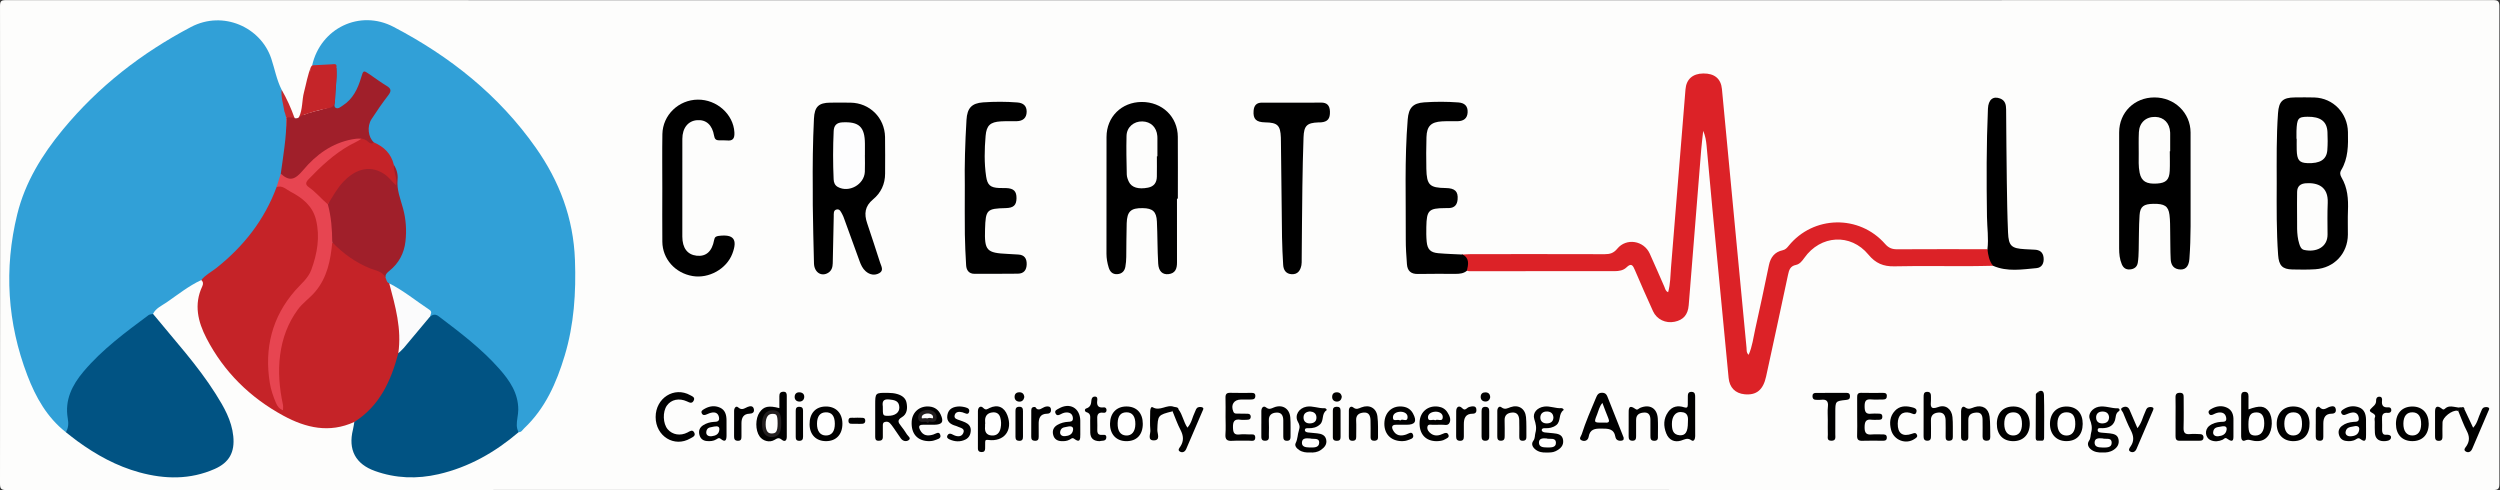 <?xml version="1.0" encoding="UTF-8" standalone="no"?>
<svg
   xmlns:dc="http://purl.org/dc/elements/1.1/"
   xmlns:cc="http://creativecommons.org/ns#"
   xmlns:rdf="http://www.w3.org/1999/02/22-rdf-syntax-ns#"
   xmlns:svg="http://www.w3.org/2000/svg"
   xmlns="http://www.w3.org/2000/svg"
   xmlns:sodipodi="http://sodipodi.sourceforge.net/DTD/sodipodi-0.dtd"
   xmlns:inkscape="http://www.inkscape.org/namespaces/inkscape"
   version="1.1"
   id="svg2"
   xml:space="preserve"
   width="918.292"
   height="180.017"
   viewBox="0 0 918.292 180.017"
   sodipodi:docname="Lab_Logo.ai"><rect x="0" y="0" width="918.292" height="180.017" fill="#333333" stroke="none"/><defs
     id="defs6"><clipPath
       clipPathUnits="userSpaceOnUse"
       id="clipPath18"><path
         d="M 0,135.013 H 688.719 V 0 H 0 Z"
         id="path16" /></clipPath></defs><sodipodi:namedview
     pagecolor="#ffffff"
     bordercolor="#666666"
     borderopacity="1"
     objecttolerance="10"
     gridtolerance="10"
     guidetolerance="10"
     inkscape:pageopacity="0"
     inkscape:pageshadow="2"
     inkscape:window-width="640"
     inkscape:window-height="480"
     id="namedview4" /><g
     id="g10"
     inkscape:groupmode="layer"
     inkscape:label="Lab_Logo"
     transform="matrix(1.333,0,0,-1.333,0,180.017)"><g
       id="g12"><g
         id="g14"
         clip-path="url(#clipPath18)"><g
           id="g20"
           transform="translate(344.403,0.045)"><path
             d="m 0,0 c -114.181,0 -228.363,0.004 -342.544,-0.045 -1.597,-0.001 -1.861,0.361 -1.859,1.901 0.051,43.808 0.049,87.617 0.004,131.425 -0.002,1.396 0.283,1.685 1.677,1.685 228.427,-0.039 456.854,-0.039 685.281,0.001 1.484,10e-4 1.755,-0.382 1.754,-1.798 -0.041,-43.808 -0.042,-87.616 0.003,-131.424 0.001,-1.452 -0.324,-1.782 -1.772,-1.781 C 228.362,0.003 114.181,0 0,0"
             style="fill:#fdfdfc;fill-opacity:1;fill-rule:nonzero;stroke:none"
             id="path22" /></g><g
           id="g24"
           transform="translate(55.472,57.886)"><path
             d="m 0,0 c -3.468,-1.621 -6.448,-4.012 -9.573,-6.167 -1.338,-0.923 -2.94,-1.577 -3.737,-3.161 -3.586,-2.717 -7.231,-5.354 -10.67,-8.264 -3.598,-3.044 -7.025,-6.246 -9.764,-10.119 -2.348,-3.319 -3.217,-6.986 -2.487,-11.008 0.233,-1.287 0.179,-2.455 -1.094,-3.216 -5.188,4.074 -8.299,9.621 -10.594,15.623 -5.542,14.5 -6.488,29.395 -2.795,44.451 2.155,8.784 6.85,16.388 12.554,23.299 9.803,11.876 21.725,21.138 35.309,28.28 8.899,4.679 19.253,-0.093 22.121,-8.672 0.956,-2.862 1.481,-5.876 2.855,-8.597 0.523,-2.064 1.027,-4.133 1.238,-6.261 0.218,-5.528 0.506,-11.06 -0.98,-16.483 C 22.07,28.296 21.634,26.922 21.146,25.565 17.717,15.839 11.5,8.239 3.336,2.151 2.281,1.364 1.427,0.22 0,0"
             style="fill:#31a0d7;fill-opacity:1;fill-rule:nonzero;stroke:none"
             id="path26" /></g><g
           id="g28"
           transform="translate(86.015,117.04)"><path
             d="m 0,0 c 2.347,10.274 13.139,15.461 22.415,10.611 15.55,-8.131 29.013,-18.81 39.21,-33.303 6.517,-9.264 10.381,-19.436 10.795,-30.944 0.322,-8.973 -0.243,-17.786 -2.839,-26.386 -2.256,-7.471 -5.348,-14.525 -11.171,-20.009 -0.449,-0.423 -0.743,-1.098 -1.519,-1.057 -1.563,1.025 -1.003,2.567 -0.759,3.875 0.644,3.451 -0.283,6.455 -2.033,9.38 -2.256,3.771 -5.493,6.627 -8.62,9.57 -3.09,2.908 -6.545,5.388 -9.925,7.95 -0.933,0.708 -1.863,1.065 -3.002,0.919 -0.478,0.657 -0.341,1.589 -1.163,2.133 -3.48,2.303 -6.761,4.908 -10.457,6.884 -0.786,0.437 -1.114,1.145 -1.186,2.005 -0.041,0.94 0.499,1.555 1.168,2.098 3.825,3.107 4.708,7.352 4.448,11.962 -0.097,1.719 -0.409,3.439 -0.941,5.11 -0.797,2.503 -1.648,4.987 -1.332,7.719 0.147,1.272 -0.434,2.515 -0.86,3.727 -0.841,2.998 -2.978,4.838 -5.569,6.272 -1.795,1.959 -2.06,4.722 -0.599,7.122 1.239,2.038 2.673,3.95 4.067,5.881 0.897,1.241 0.754,2.043 -0.528,2.821 -1.208,0.734 -2.364,1.556 -3.512,2.386 -1.509,1.089 -1.579,1.036 -2.216,-0.677 -1.042,-2.798 -2.19,-5.536 -4.822,-7.278 -0.375,-0.25 -0.737,-0.52 -1.162,-0.681 -1.353,-0.514 -1.941,-0.184 -2.063,1.273 -0.096,1.155 -0.132,2.327 0.089,3.475 0.405,2.114 0.303,4.232 0.121,6.348 -0.531,0.721 -1.281,0.35 -1.943,0.401 C 2.725,-0.309 1.3,-0.776 0,0"
             style="fill:#31a0d7;fill-opacity:1;fill-rule:nonzero;stroke:none"
             id="path30" /></g><g
           id="g32"
           transform="translate(106.224,58.574)"><path
             d="m 0,0 c 0.29,-0.572 0.273,-1.344 1.037,-1.607 0.426,-0.408 0.763,-0.878 0.921,-1.45 1.585,-5.735 3.057,-11.484 2.001,-17.521 -1.438,-6.453 -3.904,-12.373 -8.866,-16.966 -1.072,-0.992 -2.111,-2.077 -3.685,-2.259 -6.845,-3.14 -13.319,-1.657 -19.554,1.735 -9.162,4.983 -16.352,12.024 -21.181,21.334 -2.355,4.541 -3.516,9.314 -1.164,14.297 0.32,0.678 0.28,1.234 -0.26,1.749 1.146,1.429 2.79,2.231 4.188,3.343 7.488,5.957 13.214,13.222 16.556,22.282 0.509,0.851 1.244,0.557 1.871,0.279 6.157,-2.728 11.07,-6.77 9.841,-15.934 -0.58,-4.318 -1.306,-8.506 -4.552,-11.624 -1.931,-1.855 -3.657,-3.812 -4.954,-6.128 -2.997,-5.351 -4.512,-11.036 -3.878,-17.249 0.27,-2.649 0.535,-5.264 1.609,-7.727 0.304,-0.699 0.527,-1.452 1.332,-2.151 -0.493,2.314 -0.725,4.451 -0.918,6.595 -0.711,7.884 0.748,15.156 5.853,21.435 0.571,0.702 1.165,1.384 1.867,1.952 3.947,3.19 5.769,7.471 6.341,12.396 0.112,0.966 0.201,1.928 0.682,2.799 0.935,0.571 1.433,-0.223 1.907,-0.726 C -10.055,5.722 -6.357,3.818 -2.402,2.39 -1.146,1.936 -0.267,1.341 0,0"
             style="fill:#c52328;fill-opacity:1;fill-rule:nonzero;stroke:none"
             id="path34" /></g><g
           id="g36"
           transform="translate(403.043,64.902)"><path
             d="m 0,0 c 0.766,0.042 1.531,0.12 2.296,0.12 12.284,0.008 24.568,0.021 36.852,-0.017 1.437,-0.004 2.457,0.293 3.458,1.511 2.491,3.032 7.302,2.254 8.937,-1.333 1.392,-3.052 2.703,-6.14 4.061,-9.208 0.223,-0.504 0.274,-1.137 1.017,-1.444 0.639,2.278 0.609,4.593 0.797,6.868 1.35,16.345 2.652,32.694 3.987,49.041 0.228,2.79 1.993,4.323 4.895,4.36 3.079,0.039 4.871,-1.419 5.144,-4.279 1.255,-13.113 2.489,-26.227 3.732,-39.341 1.012,-10.668 2.023,-21.337 3.051,-32.003 0.057,-0.597 -0.093,-1.281 0.576,-1.902 1.035,2.324 1.291,4.75 1.817,7.085 1.321,5.853 2.549,11.727 3.77,17.602 0.451,2.17 1.576,3.652 3.789,4.127 0.766,0.164 1.199,0.663 1.654,1.223 6.81,8.374 19.443,8.643 26.58,0.509 0.952,-1.085 1.904,-1.474 3.307,-1.464 8.296,0.056 16.592,0.024 24.888,0.023 0.828,-1.416 1.31,-2.951 1.544,-4.569 -2.247,-0.037 -4.495,-0.101 -6.742,-0.106 -6.819,-0.014 -13.639,0.09 -20.455,-0.048 -3.001,-0.062 -5.156,0.816 -7.146,3.232 -4.89,5.933 -13.196,5.398 -17.649,-0.897 -0.614,-0.869 -1.295,-1.739 -2.312,-1.945 -1.584,-0.322 -1.903,-1.373 -2.189,-2.722 -1.976,-9.342 -4.013,-18.671 -6.035,-28.002 -0.804,-3.709 -2.644,-5.234 -5.917,-4.924 -2.61,0.247 -4.166,1.872 -4.417,4.502 -1.485,15.558 -2.995,31.114 -4.479,46.672 -0.553,5.785 -1.052,11.576 -1.597,17.362 -0.126,1.343 -0.339,2.679 -0.926,4.052 -0.184,-1.717 -0.41,-3.431 -0.549,-5.152 -1.156,-14.292 -2.293,-28.585 -3.445,-42.877 -0.212,-2.627 -1.464,-4.075 -3.891,-4.575 -2.453,-0.506 -4.91,0.637 -5.941,2.901 -1.712,3.756 -3.376,7.533 -4.994,11.331 -0.543,1.274 -0.955,2.087 -2.343,0.731 -0.842,-0.821 -2.061,-1.017 -3.249,-1.017 -13.38,-0.005 -26.76,-0.008 -40.14,-0.006 -0.186,0 -0.373,0.082 -0.558,0.126 -0.324,1.541 -0.163,3.237 -1.433,4.473 0.029,0.024 0.068,0.074 0.088,0.068 C -0.107,0.071 -0.056,0.03 0,0"
             style="fill:#dc2227;fill-opacity:1;fill-rule:nonzero;stroke:none"
             id="path38" /></g><g
           id="g40"
           transform="translate(18.148,15.951)"><path
             d="m 0,0 c 0.724,1.202 0.769,2.402 0.522,3.828 -0.868,5.038 1.205,9.158 4.358,12.897 5.154,6.11 11.534,10.788 17.872,15.516 0.329,0.245 0.837,0.249 1.263,0.365 5.901,-7.23 12.252,-14.11 17.259,-22.04 2.275,-3.601 4.421,-7.295 4.861,-11.68 0.441,-4.389 -1.107,-7.234 -5.097,-9.001 C 34.259,-13.118 27.291,-12.989 20.28,-11.072 13.999,-9.354 8.389,-6.257 3.148,-2.441 2.075,-1.66 1.048,-0.815 0,0"
             style="fill:#015383;fill-opacity:1;fill-rule:nonzero;stroke:none"
             id="path42" /></g><g
           id="g44"
           transform="translate(97.632,18.771)"><path
             d="m 0,0 c 6.983,4.412 10.107,11.316 12.119,18.937 2.32,3.528 5.26,6.552 7.898,9.822 0.203,0.251 0.519,0.36 0.862,0.3 0.772,0.527 1.43,0.77 2.362,0.065 C 29.134,24.665 35.032,20.211 39.956,14.641 42.794,11.429 45.199,7.94 45.183,3.369 45.18,2.604 45.044,1.835 44.938,1.073 44.755,-0.252 44.565,-1.572 45.274,-2.818 38.78,-8.364 31.534,-12.483 23.166,-14.402 17.274,-15.753 11.425,-15.561 5.699,-13.514 0.312,-11.589 -1.749,-7.65 -0.37,-2.085 -0.2,-1.401 -0.121,-0.695 0,0"
             style="fill:#015383;fill-opacity:1;fill-rule:nonzero;stroke:none"
             id="path46" /></g><g
           id="g48"
           transform="translate(627.365,84.523)"><path
             d="m 0,0 c -0.009,6.458 -0.101,12.919 0.36,19.369 0.234,3.266 1.329,4.286 4.627,4.307 1.801,0.011 3.605,0.052 5.404,-0.011 5.19,-0.182 9.123,-4.307 9.237,-9.514 0.08,-3.642 0.097,-7.248 -1.862,-10.512 -0.42,-0.7 -0.291,-1.371 0.088,-2.012 1.686,-2.845 1.907,-5.958 1.777,-9.168 -0.089,-2.192 -0.006,-4.392 -0.021,-6.589 -0.035,-5.179 -3.76,-9.195 -8.959,-9.539 -2.114,-0.141 -4.244,-0.109 -6.365,-0.059 -2.716,0.065 -3.691,1.072 -3.898,3.971 C -0.083,-13.179 -0.022,-6.589 0,0"
             style="fill:#000000;fill-opacity:1;fill-rule:nonzero;stroke:none"
             id="path50" /></g><g
           id="g52"
           transform="translate(223.963,82.782)"><path
             d="m 0,0 c -0.064,6.522 0.012,13.042 0.327,19.558 0.158,3.278 1.263,4.393 4.502,4.421 1.864,0.016 3.729,0.026 5.593,-0.003 5.269,-0.08 9.393,-4.156 9.497,-9.455 0.066,-3.356 0.005,-6.716 0.014,-10.074 0.007,-2.906 -1.164,-5.346 -3.327,-7.129 -2.271,-1.873 -2.485,-4.002 -1.619,-6.561 1.221,-3.604 2.388,-7.225 3.56,-10.845 0.325,-1.001 1.107,-2.186 -0.222,-2.921 -1.272,-0.703 -2.63,-0.455 -3.755,0.537 -0.844,0.746 -1.3,1.751 -1.677,2.79 -1.409,3.878 -2.813,7.757 -4.225,11.634 C 8.514,-7.625 8.366,-7.189 8.141,-6.803 7.766,-6.159 7.477,-5.215 6.513,-5.475 5.666,-5.704 5.799,-6.626 5.781,-7.305 5.669,-11.628 5.594,-15.954 5.504,-20.278 5.482,-21.362 5.199,-22.34 4.211,-22.932 2.364,-24.039 0.412,-22.789 0.336,-20.333 0.17,-14.978 0.1,-9.619 0.004,-4.262 -0.021,-2.842 0,-1.421 0,0"
             style="fill:#000000;fill-opacity:1;fill-rule:nonzero;stroke:none"
             id="path54" /></g><g
           id="g56"
           transform="translate(324.322,80.311)"><path
             d="m 0,0 c 0,-5.875 -0.011,-11.75 0.007,-17.624 0.005,-1.673 -0.464,-2.97 -2.339,-3.181 -1.631,-0.183 -2.717,0.769 -2.843,2.901 -0.23,3.862 -0.171,7.741 -0.357,11.608 -0.132,2.75 -1.175,3.637 -3.905,3.679 -3.271,0.05 -4.309,-0.874 -4.419,-4.169 -0.104,-3.097 -0.062,-6.198 -0.119,-9.297 -0.016,-0.899 -0.084,-1.809 -0.245,-2.691 -0.221,-1.208 -0.966,-1.956 -2.231,-2.035 -1.307,-0.082 -2.016,0.676 -2.37,1.842 -0.376,1.238 -0.608,2.494 -0.606,3.807 0.018,10.721 -0.002,21.441 0.015,32.162 0.009,5.523 4.131,9.601 9.681,9.636 5.632,0.034 9.923,-4.057 9.964,-9.589 C 0.276,11.366 0.243,5.683 0.243,0 0.162,0 0.081,0 0,0"
             style="fill:#000000;fill-opacity:1;fill-rule:nonzero;stroke:none"
             id="path58" /></g><g
           id="g60"
           transform="translate(603.632,81.683)"><path
             d="m 0,0 c -0.015,-6.004 0.127,-12.012 -0.33,-18.007 -0.169,-2.21 -1.218,-3.151 -3.001,-2.836 -1.572,0.276 -2.09,1.46 -2.156,2.815 -0.12,2.448 -0.081,4.905 -0.133,7.357 -0.033,1.613 0.013,3.242 -0.196,4.834 -0.318,2.431 -1.379,3.083 -4.46,3.034 -2.615,-0.041 -3.616,-0.711 -3.782,-3.095 -0.223,-3.216 -0.156,-6.452 -0.244,-9.679 -0.031,-1.158 -0.059,-2.33 -0.25,-3.468 -0.191,-1.147 -0.99,-1.747 -2.17,-1.835 -1.123,-0.084 -1.815,0.435 -2.242,1.444 -0.592,1.399 -0.726,2.871 -0.727,4.362 -0.005,10.657 -0.023,21.314 0.005,31.971 0.016,5.505 4.206,9.611 9.716,9.619 5.548,0.008 9.945,-4.234 9.965,-9.659 C 0.017,11.238 0,5.619 0,0"
             style="fill:#000000;fill-opacity:1;fill-rule:nonzero;stroke:none"
             id="path62" /></g><g
           id="g64"
           transform="translate(403.043,64.902)"><path
             d="m 0,0 c 1.982,-1.061 1.542,-2.768 1.177,-4.453 -0.895,-0.771 -1.985,-0.864 -3.088,-0.868 -3.474,-0.01 -6.949,0.051 -10.421,-0.029 -1.948,-0.044 -2.891,0.882 -3.022,2.712 -0.162,2.253 -0.33,4.513 -0.318,6.769 0.055,11.044 -0.364,22.096 0.534,33.126 0.258,3.153 1.43,4.463 4.507,4.679 3.143,0.22 6.295,0.215 9.444,-0.019 1.691,-0.126 2.637,-0.962 2.56,-2.717 -0.073,-1.661 -1.08,-2.407 -2.65,-2.45 -1.478,-0.04 -2.96,0.037 -4.434,-0.051 -3.018,-0.18 -4.163,-1.316 -4.258,-4.345 -0.092,-2.905 -0.094,-5.815 -0.034,-8.721 0.095,-4.49 0.897,-5.244 5.359,-5.307 2.525,-0.035 3.453,-0.942 3.251,-3.173 C -1.521,13.732 -2.224,12.881 -3.706,12.814 -4.091,12.797 -4.478,12.803 -4.863,12.8 -9.336,12.77 -9.923,12.195 -10.009,7.626 -10.035,6.271 -10.041,4.906 -9.912,3.56 -9.707,1.423 -8.867,0.565 -6.732,0.374 -4.495,0.174 -2.245,0.118 0,0"
             style="fill:#000000;fill-opacity:1;fill-rule:nonzero;stroke:none"
             id="path66" /></g><g
           id="g68"
           transform="translate(265.859,84.071)"><path
             d="m 0,0 c -0.098,5.19 0.081,11.577 0.465,17.958 0.194,3.218 1.422,4.588 4.597,4.81 3.141,0.219 6.291,0.219 9.437,-0.028 1.585,-0.125 2.559,-0.906 2.545,-2.551 C 17.03,18.458 15.997,17.629 14.332,17.582 12.855,17.54 11.374,17.618 9.901,17.529 7.011,17.354 5.975,16.402 5.732,13.53 5.417,9.797 5.322,6.05 5.88,2.328 6.236,-0.04 7.075,-0.73 9.477,-0.829 c 0.642,-0.025 1.286,0 1.928,-0.023 2.069,-0.075 2.866,-0.868 2.842,-2.807 -0.023,-1.912 -0.825,-2.652 -2.93,-2.706 -5.271,-0.134 -5.573,-0.44 -5.739,-5.793 -0.185,-5.926 0.405,-6.57 6.243,-6.835 0.962,-0.043 1.923,-0.128 2.885,-0.168 1.719,-0.071 2.38,-1.108 2.348,-2.678 -0.032,-1.571 -0.759,-2.589 -2.454,-2.599 -3.986,-0.026 -7.971,-0.053 -11.955,-0.035 -1.502,0.007 -2.201,0.978 -2.28,2.365 -0.163,2.833 -0.31,5.67 -0.35,8.507 C -0.042,-9.469 0,-5.336 0,0"
             style="fill:#000000;fill-opacity:1;fill-rule:nonzero;stroke:none"
             id="path70" /></g><g
           id="g72"
           transform="translate(182.505,83.167)"><path
             d="m 0,0 c 0.002,4.973 -0.065,9.947 0.02,14.918 0.09,5.258 4.47,9.457 9.756,9.509 5.253,0.052 9.8,-4.051 10.084,-8.979 0.095,-1.643 -0.337,-2.472 -2.102,-2.268 -0.699,0.08 -1.413,0.011 -2.121,0.025 -0.812,0.015 -1.216,0.337 -1.366,1.248 -0.498,3.006 -2.183,4.497 -4.674,4.314 C 7.112,18.584 5.524,16.62 5.519,13.608 5.501,4.631 5.503,-4.346 5.514,-13.322 c 0.004,-3.143 1.404,-4.981 3.944,-5.261 2.579,-0.284 4.241,1.15 4.821,4.328 0.152,0.833 0.528,1.038 1.249,1.13 4.137,0.528 5.281,-0.964 3.756,-4.936 -1.598,-4.166 -6.456,-6.885 -10.937,-6.126 -4.819,0.818 -8.293,4.712 -8.339,9.462 C -0.039,-9.817 -0.002,-4.908 0,0"
             style="fill:#000000;fill-opacity:1;fill-rule:nonzero;stroke:none"
             id="path74" /></g><g
           id="g76"
           transform="translate(356.057,106.761)"><path
             d="M 0,0 C 2.637,0.001 5.273,-0.038 7.909,0.016 9.638,0.051 10.364,-0.803 10.417,-2.439 10.482,-4.419 9.8,-5.269 7.974,-5.43 7.718,-5.453 7.459,-5.437 7.202,-5.446 4.089,-5.566 3.255,-6.344 3.141,-9.551 2.98,-14.066 2.884,-18.585 2.822,-23.103 2.73,-29.818 2.695,-36.535 2.632,-43.251 c -0.005,-0.517 0.02,-1.045 -0.078,-1.546 -0.288,-1.469 -1.024,-2.569 -2.688,-2.476 -1.551,0.086 -2.257,1.127 -2.339,2.586 -0.14,2.513 -0.279,5.028 -0.314,7.545 -0.125,8.782 -0.205,17.565 -0.303,26.347 -0.004,0.388 -0.005,0.775 -0.018,1.163 -0.12,3.374 -0.911,4.143 -4.313,4.199 -2.517,0.042 -3.376,0.908 -3.201,3.201 0.111,1.453 0.802,2.248 2.327,2.236 C -5.53,-0.017 -2.766,-0.002 0,0"
             style="fill:#000000;fill-opacity:1;fill-rule:nonzero;stroke:none"
             id="path78" /></g><g
           id="g80"
           transform="translate(549.195,61.811)"><path
             d="m 0,0 c -1.086,1.328 -1.345,2.938 -1.544,4.568 0.367,2.97 -0.086,5.929 -0.127,8.892 -0.139,9.946 -0.168,19.891 0.266,29.831 0.109,2.506 1.437,3.559 3.393,2.788 C 3.362,45.538 3.595,44.375 3.605,43.074 3.658,36.486 3.7,29.897 3.793,23.31 3.86,18.596 3.93,13.88 4.133,9.17 4.293,5.435 5.063,4.776 8.834,4.567 9.668,4.521 10.502,4.457 11.336,4.439 12.834,4.407 13.796,3.766 13.938,2.184 14.071,0.683 13.45,-0.518 11.952,-0.651 7.951,-1.01 3.9,-1.71 0,0"
             style="fill:#000000;fill-opacity:1;fill-rule:nonzero;stroke:none"
             id="path82" /></g><g
           id="g84"
           transform="translate(241.167,20.329)"><path
             d="M 0,0 C 0.001,1.03 0.001,2.061 0,3.09 0,6.499 0,6.494 3.486,6.464 4.388,6.456 5.271,6.387 6.143,6.119 7.393,5.734 8.389,5.04 8.642,3.713 8.932,2.195 8.812,0.607 7.35,-0.244 5.979,-1.043 6.355,-1.713 7.082,-2.626 7.682,-3.378 8.232,-4.175 8.744,-4.99 9.045,-5.47 9.968,-6.012 9.251,-6.548 8.602,-7.033 7.633,-6.898 7.05,-6.064 6.35,-5.065 5.675,-4.047 4.974,-3.049 4.68,-2.63 4.377,-2.206 4.018,-1.846 3.621,-1.445 3.074,-1.42 2.577,-1.59 2.046,-1.772 2.106,-2.294 2.103,-2.739 2.096,-3.705 2.08,-4.671 2.104,-5.637 2.125,-6.481 1.709,-6.748 0.919,-6.742 0.092,-6.736 -0.004,-6.239 -0.002,-5.601 0.002,-3.733 0,-1.867 0,0"
             style="fill:#000000;fill-opacity:1;fill-rule:nonzero;stroke:none"
             id="path86" /></g><g
           id="g88"
           transform="translate(447.414,14.446)"><path
             d="m 0,0 c 0.087,-0.659 -0.237,-0.787 -0.666,-0.839 -0.829,-0.101 -1.471,0.246 -1.608,1.037 -0.411,2.35 -2.03,2.287 -3.871,2.303 -1.79,0.015 -3.145,-0.141 -3.51,-2.274 -0.172,-1.006 -1.092,-1.369 -1.949,-0.962 -0.875,0.414 -0.136,1.117 0.04,1.662 1.097,3.398 2.497,6.678 3.895,9.96 0.342,0.801 0.607,1.492 1.715,1.486 1.127,-0.005 1.35,-0.731 1.663,-1.534 1.266,-3.24 2.562,-6.468 3.845,-9.7 C -0.279,0.72 -0.117,0.3 0,0"
             style="fill:#000000;fill-opacity:1;fill-rule:nonzero;stroke:none"
             id="path90" /></g><g
           id="g92"
           transform="translate(214.76,22.587)"><path
             d="M 0,0 C 0,1.245 0.013,2.269 -0.004,3.292 -0.017,4.073 0.285,4.501 1.115,4.515 1.951,4.528 2.039,3.985 2.04,3.361 2.043,-0.384 2.041,-4.13 2.044,-7.875 2.045,-8.973 1.506,-9.399 0.646,-8.696 c -0.791,0.647 -1.221,0.399 -1.974,-0.054 -1.389,-0.836 -3.218,-0.311 -4.122,0.958 -1.199,1.685 -1.199,4.917 0,6.629 C -4.304,0.471 -2.993,0.784 0,0"
             style="fill:#000000;fill-opacity:1;fill-rule:nonzero;stroke:none"
             id="path94" /></g><g
           id="g96"
           transform="translate(579.331,10.363)"><path
             d="m 0,0 c -1.166,-0.046 -2.223,0.118 -3.138,0.834 -0.832,0.65 -1.114,1.576 -0.553,2.379 0.515,0.739 0.38,1.477 0.573,2.172 0.396,1.427 0.146,2.516 -0.371,3.824 -0.558,1.41 0.722,3.01 2.38,3.369 1.809,0.393 3.534,-0.461 5.33,-0.403 0.472,0.014 0.711,-0.545 0.32,-0.792 C 3.555,10.759 3.748,9.758 3.467,8.879 2.943,7.246 1.591,6.722 -0.015,6.695 -0.498,6.687 -1.25,6.905 -1.304,6.24 -1.364,5.479 -0.561,5.515 -0.014,5.446 0.686,5.358 1.396,5.358 2.093,5.261 3.129,5.115 4.179,4.902 4.437,3.647 4.7,2.359 4.159,1.415 3.078,0.712 2.112,0.082 1.06,-0.063 0,0"
             style="fill:#000000;fill-opacity:1;fill-rule:nonzero;stroke:none"
             id="path98" /></g><g
           id="g100"
           transform="translate(360.95,10.36)"><path
             d="m 0,0 c -1.045,-0.039 -2.052,0.069 -2.958,0.672 -0.702,0.466 -1.328,1.194 -0.963,1.913 0.577,1.137 0.515,2.376 0.876,3.437 0.37,1.089 0.188,1.624 -0.282,2.48 -0.954,1.736 0.285,3.751 2.408,4.122 C 0.773,12.92 2.369,12.097 4.049,12.211 4.39,12.234 4.785,11.759 4.577,11.623 3.153,10.694 3.925,8.813 2.813,7.763 1.894,6.892 0.815,6.667 -0.381,6.687 -0.808,6.694 -1.396,6.77 -1.377,6.123 -1.364,5.696 -0.877,5.565 -0.491,5.519 0.339,5.418 1.173,5.361 2.005,5.277 3.156,5.16 4.225,4.82 4.494,3.535 4.771,2.213 3.981,1.342 2.96,0.657 2.061,0.055 1.047,-0.057 0,0"
             style="fill:#000000;fill-opacity:1;fill-rule:nonzero;stroke:none"
             id="path102" /></g><g
           id="g104"
           transform="translate(426.035,10.353)"><path
             d="m 0,0 c -0.994,-0.042 -2.057,0.122 -2.96,0.854 -0.793,0.641 -1.195,1.523 -0.568,2.359 0.548,0.729 0.382,1.479 0.578,2.166 0.406,1.418 0.116,2.512 -0.301,3.829 -0.542,1.715 0.779,3.169 2.713,3.448 C 1.085,12.89 2.611,12.094 4.228,12.227 4.56,12.254 4.992,11.812 4.796,11.675 3.339,10.657 4.17,8.57 2.784,7.534 1.846,6.831 0.813,6.655 -0.302,6.703 -0.709,6.721 -1.183,6.658 -1.198,6.204 -1.212,5.803 -0.768,5.587 -0.372,5.537 0.391,5.441 1.159,5.393 1.925,5.317 3.183,5.194 4.475,4.994 4.687,3.45 4.904,1.864 3.891,0.969 2.577,0.348 1.793,-0.023 0.958,-0.004 0,0"
             style="fill:#000000;fill-opacity:1;fill-rule:nonzero;stroke:none"
             id="path106" /></g><g
           id="g108"
           transform="translate(619.585,22.237)"><path
             d="M 0,0 C 3.12,1.147 4.464,0.971 5.565,-0.553 6.79,-2.246 6.688,-5.652 5.379,-7.337 4.396,-8.602 3.1,-8.881 1.591,-8.688 c -0.826,0.105 -1.581,0.552 -2.529,0.121 -0.749,-0.342 -1.089,0.338 -1.086,1.12 0.013,3.68 0.008,7.362 0.007,11.044 -10e-4,0.629 0.095,1.187 0.88,1.231 C -0.311,4.874 0.011,4.422 0.003,3.637 -0.008,2.484 0,1.331 0,0"
             style="fill:#000000;fill-opacity:1;fill-rule:nonzero;stroke:none"
             id="path110" /></g><g
           id="g112"
           transform="translate(467.112,20.267)"><path
             d="m 0,0 c 0.002,-1.808 -0.006,-3.614 0.007,-5.422 0.005,-0.742 -0.38,-1.601 -1.017,-1.134 -1.136,0.833 -1.923,0.213 -2.903,-0.082 -1.832,-0.55 -3.338,0.195 -4.054,1.996 -0.806,2.032 -0.779,4.072 0.522,5.903 1.112,1.567 2.702,1.862 4.465,1.27 0.719,-0.242 0.946,0.05 0.95,0.708 0.004,0.71 0.014,1.42 0.008,2.13 -0.007,0.759 0.03,1.482 1.071,1.43 C -0.057,6.755 0.002,6.11 0,5.421 -0.005,3.614 -0.002,1.807 0,0"
             style="fill:#000000;fill-opacity:1;fill-rule:nonzero;stroke:none"
             id="path114" /></g><g
           id="g116"
           transform="translate(337.709,20.222)"><path
             d="M 0,0 C 0,1.74 0.038,3.481 -0.015,5.22 -0.044,6.2 0.271,6.614 1.299,6.581 3.158,6.521 5.02,6.569 6.88,6.561 7.519,6.558 8.258,6.637 8.207,5.644 8.158,4.727 7.476,4.734 6.81,4.737 5.976,4.741 5.142,4.737 4.308,4.735 2.284,4.731 1.362,3.287 2.141,1.404 2.414,0.745 2.941,0.869 3.429,0.854 4.326,0.827 5.225,0.852 6.122,0.818 6.639,0.8 6.954,0.509 6.944,-0.042 6.933,-0.61 6.581,-0.827 6.068,-0.838 5.427,-0.852 4.771,-0.938 4.146,-0.838 2.36,-0.55 2,-1.376 2.046,-3.007 2.084,-4.386 2.36,-5.071 3.868,-4.895 4.754,-4.791 5.664,-4.846 6.56,-4.888 7.207,-4.918 8.157,-4.613 8.183,-5.701 8.212,-6.958 7.159,-6.589 6.47,-6.609 4.931,-6.655 3.385,-6.544 1.852,-6.647 0.457,-6.743 -0.142,-6.335 -0.028,-4.832 0.094,-3.23 0,-1.611 0,0"
             style="fill:#000000;fill-opacity:1;fill-rule:nonzero;stroke:none"
             id="path118" /></g><g
           id="g120"
           transform="translate(511.759,20.241)"><path
             d="M 0,0 C 0.001,1.742 0.021,3.485 -0.008,5.228 -0.021,6.039 0.091,6.587 1.115,6.559 3.105,6.505 5.099,6.541 7.091,6.545 7.642,6.546 8.145,6.488 8.174,5.771 8.203,5.056 7.872,4.706 7.136,4.719 6.043,4.737 4.942,4.634 3.86,4.739 2.356,4.885 2.045,4.224 2.047,2.833 2.049,1.396 2.334,0.599 3.945,0.815 4.514,0.892 5.101,0.825 5.679,0.827 6.27,0.83 6.9,0.876 6.932,0.028 6.97,-0.973 6.237,-0.866 5.595,-0.87 5.081,-0.873 4.558,-0.935 4.055,-0.86 2.374,-0.61 2.05,-1.414 2.041,-2.95 2.032,-4.495 2.514,-5.061 4.023,-4.914 4.979,-4.821 5.95,-4.901 6.914,-4.896 7.516,-4.894 8.136,-4.894 8.167,-5.717 8.204,-6.687 7.495,-6.642 6.834,-6.641 5.034,-6.638 3.233,-6.592 1.437,-6.657 0.363,-6.696 -0.065,-6.346 -0.02,-5.228 0.053,-3.488 0,-1.743 0,0"
             style="fill:#000000;fill-opacity:1;fill-rule:nonzero;stroke:none"
             id="path122" /></g><g
           id="g124"
           transform="translate(269.47,16.726)"><path
             d="M 0,0 C 0.001,1.679 -0.004,3.357 0.003,5.036 0.007,6.117 0.758,6.636 1.438,5.945 2.204,5.168 2.577,5.596 3.196,5.893 5.416,6.957 7.262,6.181 8.131,3.857 9.685,-0.291 7.212,-3.479 2.842,-2.91 2.239,-2.832 2.004,-2.915 2.003,-3.516 2.001,-4.097 1.994,-4.678 1.989,-5.259 1.984,-5.862 1.746,-6.24 1.084,-6.249 0.388,-6.259 -0.007,-5.979 -0.003,-5.229 0.005,-3.486 0,-1.743 0,0"
             style="fill:#000000;fill-opacity:1;fill-rule:nonzero;stroke:none"
             id="path126" /></g><g
           id="g128"
           transform="translate(180.665,20.117)"><path
             d="M 0,0 C -0.011,5.242 5.115,8.5 9.523,6.036 10.096,5.716 10.984,5.441 10.457,4.483 9.979,3.614 9.326,4.006 8.641,4.319 6.464,5.317 4.297,4.846 3.111,3.186 1.881,1.466 1.994,-1.812 3.335,-3.373 c 1.3,-1.512 3.489,-1.888 5.455,-0.864 0.648,0.337 1.334,0.885 1.819,0.026 0.565,-0.997 -0.452,-1.322 -1.06,-1.677 C 5.154,-8.455 0.012,-5.273 0,0"
             style="fill:#000000;fill-opacity:1;fill-rule:nonzero;stroke:none"
             id="path130" /></g><g
           id="g132"
           transform="translate(530.063,20.278)"><path
             d="M 0,0 C 0.002,1.805 0.003,3.608 0.002,5.412 0.001,6.089 0.032,6.761 0.937,6.794 1.94,6.832 2.05,6.145 2.027,5.367 2.018,5.046 2.049,4.722 2.024,4.401 1.909,2.911 1.8,1.773 4.042,2.611 6.06,3.365 7.745,2.047 7.954,-0.167 8.123,-1.956 8.017,-3.771 8.052,-5.573 8.064,-6.267 7.832,-6.652 7.077,-6.687 6.138,-6.729 6.061,-6.161 6.067,-5.447 6.081,-3.965 6.097,-2.482 6.06,-1.001 6.028,0.242 5.529,1.193 4.119,1.091 2.835,0.998 1.955,0.397 2.017,-1.116 2.074,-2.531 2.021,-3.951 2.031,-5.369 2.036,-6.074 1.949,-6.67 1.038,-6.674 0.166,-6.677 -0.016,-6.159 -0.008,-5.412 0.012,-3.608 -0.002,-1.804 0,0"
             style="fill:#000000;fill-opacity:1;fill-rule:nonzero;stroke:none"
             id="path134" /></g><g
           id="g136"
           transform="translate(669.246,18.319)"><path
             d="M 0,0 C 0.019,-3.004 -1.717,-4.848 -4.544,-4.827 -7.307,-4.808 -9,-3.031 -9.028,-0.125 -9.057,2.858 -7.308,4.717 -4.478,4.71 -1.759,4.703 -0.018,2.872 0,0"
             style="fill:#000000;fill-opacity:1;fill-rule:nonzero;stroke:none"
             id="path138" /></g><g
           id="g140"
           transform="translate(550.245,18.342)"><path
             d="M 0,0 C 0.034,2.963 1.8,4.747 4.647,4.696 7.303,4.649 9.065,2.746 9.067,-0.074 9.069,-3.002 7.27,-4.879 4.479,-4.859 1.651,-4.84 -0.034,-3.012 0,0"
             style="fill:#000000;fill-opacity:1;fill-rule:nonzero;stroke:none"
             id="path142" /></g><g
           id="g144"
           transform="translate(314.905,18.248)"><path
             d="m 0,0 c -0.009,-3.023 -1.695,-4.79 -4.551,-4.766 -2.791,0.024 -4.538,1.925 -4.481,4.877 0.057,2.866 1.789,4.668 4.495,4.681 C -1.709,4.805 0.008,2.99 0,0"
             style="fill:#000000;fill-opacity:1;fill-rule:nonzero;stroke:none"
             id="path146" /></g><g
           id="g148"
           transform="translate(632.104,13.487)"><path
             d="M 0,0 C -2.827,-0.076 -4.686,1.741 -4.742,4.637 -4.797,7.48 -3.084,9.445 -0.459,9.549 2.424,9.662 4.227,7.94 4.302,4.999 4.381,1.92 2.793,0.075 0,0"
             style="fill:#000000;fill-opacity:1;fill-rule:nonzero;stroke:none"
             id="path150" /></g><g
           id="g152"
           transform="translate(573.901,18.227)"><path
             d="M 0,0 C -0.02,-3.029 -1.722,-4.781 -4.6,-4.732 -7.294,-4.687 -9.038,-2.797 -9.02,0.057 -9.001,2.983 -7.155,4.86 -4.353,4.8 -1.615,4.742 0.019,2.94 0,0"
             style="fill:#000000;fill-opacity:1;fill-rule:nonzero;stroke:none"
             id="path154" /></g><g
           id="g156"
           transform="translate(395.944,13.477)"><path
             d="m 0,0 c -3.162,-0.021 -4.943,2.034 -4.761,5.343 0.153,2.778 2.352,4.563 5.13,4.178 C 1.451,9.371 2.328,8.869 2.902,7.946 3.451,7.064 3.976,6.054 3.47,5.046 3.005,4.121 1.967,4.603 1.176,4.533 0.475,4.473 -0.24,4.565 -0.941,4.505 -1.529,4.454 -2.408,4.848 -2.604,4.014 -2.789,3.228 -2.255,2.519 -1.6,2.061 -0.526,1.311 0.599,1.525 1.694,2.05 2.269,2.324 2.869,2.475 3.172,1.777 3.505,1.008 2.746,0.823 2.29,0.535 1.555,0.07 0.71,0.039 0,0"
             style="fill:#000000;fill-opacity:1;fill-rule:nonzero;stroke:none"
             id="path158" /></g><g
           id="g160"
           transform="translate(386.409,13.483)"><path
             d="m 0,0 c -3.316,-0.008 -5.198,2.201 -4.912,5.378 0.255,2.831 2.394,4.541 5.16,4.126 C 1.472,9.321 2.384,8.693 2.967,7.595 4.103,5.457 3.566,4.527 1.194,4.519 0.233,4.515 -0.728,4.494 -1.687,4.52 -2.9,4.553 -2.988,3.857 -2.561,3.034 -1.769,1.51 -0.466,1.317 1.052,1.826 1.715,2.049 2.64,2.854 2.98,1.719 3.296,0.667 2.094,0.499 1.375,0.222 0.851,0.021 0.245,0.035 0,0"
             style="fill:#000000;fill-opacity:1;fill-rule:nonzero;stroke:none"
             id="path162" /></g><g
           id="g164"
           transform="translate(347.576,18.289)"><path
             d="M 0,0 C 0,1.16 0.008,2.321 -0.002,3.481 -0.01,4.402 0.58,5.047 1.268,4.506 2.144,3.815 2.652,4.155 3.44,4.479 5.769,5.437 7.784,4.202 7.977,1.684 c 0.131,-1.732 0.046,-3.48 0.065,-5.22 0.007,-0.645 -0.115,-1.136 -0.92,-1.166 -0.878,-0.034 -1.094,0.426 -1.081,1.198 0.024,1.483 0.016,2.966 0,4.448 C 6.028,2.198 5.569,3.151 4.147,3.069 2.838,2.994 1.995,2.363 2.064,0.857 2.123,-0.429 2.091,-1.721 2.068,-3.01 2.056,-3.743 2.303,-4.66 1.075,-4.695 -0.13,-4.73 -0.003,-3.869 -0.006,-3.095 -0.009,-2.063 -0.007,-1.031 -0.007,0 Z"
             style="fill:#000000;fill-opacity:1;fill-rule:nonzero;stroke:none"
             id="path166" /></g><g
           id="g168"
           transform="translate(232.132,18.334)"><path
             d="M 0,0 C 0.026,-2.984 -1.695,-4.84 -4.498,-4.848 -7.249,-4.854 -9.007,-3.08 -9.048,-0.253 -9.093,2.77 -7.43,4.646 -4.657,4.698 -1.835,4.752 -0.026,2.927 0,0"
             style="fill:#000000;fill-opacity:1;fill-rule:nonzero;stroke:none"
             id="path170" /></g><g
           id="g172"
           transform="translate(540.388,18.308)"><path
             d="M 0,0 C 0.003,1.158 0.004,2.317 0.002,3.477 0.001,4.235 0.424,5.015 1.084,4.513 2.105,3.738 2.798,4.261 3.684,4.553 5.838,5.264 7.581,4.229 7.857,1.938 8.08,0.096 7.993,-1.783 8.043,-3.646 8.063,-4.353 7.763,-4.722 7.018,-4.707 6.195,-4.69 5.908,-4.275 5.922,-3.483 5.95,-1.939 5.937,-0.394 5.92,1.151 5.908,2.239 5.542,3.121 4.281,3.058 3.055,2.996 1.981,2.619 1.994,1.051 2.006,-0.366 2.002,-1.782 1.992,-3.199 1.987,-3.892 2.141,-4.686 1.043,-4.717 -0.023,-4.747 -0.007,-4.025 -0.003,-3.284 0.003,-2.189 -0.002,-1.095 0,0"
             style="fill:#000000;fill-opacity:1;fill-rule:nonzero;stroke:none"
             id="path174" /></g><g
           id="g176"
           transform="translate(371.687,18.442)"><path
             d="m 0,0 c 0.003,1.159 0.003,2.318 0.003,3.478 0,0.87 0.588,1.345 1.2,0.858 C 2.07,3.646 2.64,4.026 3.43,4.338 5.635,5.208 7.562,4.2 7.87,1.871 8.122,-0.03 8.001,-1.981 8.035,-3.91 8.046,-4.549 7.688,-4.825 7.073,-4.849 6.371,-4.874 5.983,-4.594 5.985,-3.848 5.989,-2.303 6.014,-0.756 5.966,0.788 5.93,1.981 5.572,3.044 4.095,2.921 2.826,2.815 1.922,2.272 2.008,0.725 2.09,-0.752 2.016,-2.236 2.027,-3.718 2.033,-4.38 1.878,-4.828 1.088,-4.856 0.218,-4.888 -0.023,-4.448 -0.009,-3.671 0.015,-2.448 -0.002,-1.224 0,0"
             style="fill:#000000;fill-opacity:1;fill-rule:nonzero;stroke:none"
             id="path178" /></g><g
           id="g180"
           transform="translate(256.11,13.481)"><path
             d="M 0,0 C -3.334,-0.002 -5.079,2.061 -4.891,5.397 -4.741,8.072 -2.612,9.835 0.095,9.53 1.493,9.372 2.484,8.633 3.079,7.377 4.039,5.346 3.531,4.539 1.318,4.524 0.29,4.518 -0.737,4.51 -1.765,4.52 -2.967,4.529 -3.029,3.96 -2.559,3.047 -1.741,1.459 -0.445,1.368 1.052,1.82 1.726,2.023 2.648,2.848 2.995,1.723 3.326,0.65 2.091,0.519 1.379,0.232 0.858,0.023 0.249,0.037 0,0"
             style="fill:#000000;fill-opacity:1;fill-rule:nonzero;stroke:none"
             id="path182" /></g><g
           id="g184"
           transform="translate(412.592,18.326)"><path
             d="M 0,0 C 0,1.159 0.006,2.317 -0.002,3.477 -0.007,4.273 0.502,4.964 1.117,4.495 2.103,3.745 2.758,4.209 3.637,4.521 5.842,5.3 7.692,4.132 7.91,1.784 8.069,0.061 7.986,-1.687 8.017,-3.423 8.029,-4.115 7.981,-4.709 7.047,-4.734 6.092,-4.761 6.054,-4.16 6.056,-3.469 6.061,-1.988 6.09,-0.507 6.041,0.972 6,2.204 5.503,3.159 4.082,3.043 2.791,2.937 1.937,2.336 2.013,0.821 2.083,-0.592 2.014,-2.011 2.032,-3.426 2.041,-4.146 1.927,-4.707 1.033,-4.727 0.139,-4.747 -0.016,-4.207 -0.005,-3.476 0.011,-2.316 -0.001,-1.158 0,0"
             style="fill:#000000;fill-opacity:1;fill-rule:nonzero;stroke:none"
             id="path186" /></g><g
           id="g188"
           transform="translate(503.663,19.329)"><path
             d="M 0,0 C 0.001,1.226 -0.109,2.463 0.028,3.673 0.21,5.28 -0.47,5.746 -1.925,5.548 -2.366,5.487 -2.823,5.546 -3.272,5.549 c -0.624,0.004 -0.93,0.311 -0.95,0.945 -0.02,0.652 0.287,0.953 0.915,0.954 2.825,0.003 5.65,-0.005 8.475,0.013 C 5.814,7.466 6.103,7.206 6.114,6.557 6.127,5.826 5.81,5.594 5.082,5.519 2.068,5.208 2.071,5.179 2.071,2.034 2.071,0.035 2.085,-1.964 2.065,-3.963 2.058,-4.754 2.342,-5.747 0.967,-5.73 -0.331,-5.715 0.031,-4.757 0.011,-4.062 -0.028,-2.709 -0.001,-1.354 0,0"
             style="fill:#000000;fill-opacity:1;fill-rule:nonzero;stroke:none"
             id="path190" /></g><g
           id="g192"
           transform="translate(200.2,17.168)"><path
             d="m 0,0 c 0.002,-0.708 0.004,-1.417 0.002,-2.126 -0.003,-1.252 -0.309,-2.008 -1.614,-0.921 -0.485,0.402 -0.831,0.085 -1.201,-0.141 -0.811,-0.495 -1.697,-0.542 -2.604,-0.467 -1.083,0.09 -1.792,0.679 -2.058,1.728 -0.285,1.125 0.078,2.044 1.07,2.655 0.887,0.546 1.863,0.846 2.912,0.898 0.795,0.039 1.628,0.052 1.415,1.252 C -2.256,3.886 -2.909,4.323 -3.862,4.213 -4.42,4.148 -4.975,3.922 -5.493,3.685 -6.036,3.437 -6.52,3.395 -6.811,3.962 c -0.325,0.633 0.2,0.93 0.637,1.192 1.407,0.848 2.929,1.065 4.415,0.377 1.381,-0.638 1.74,-1.972 1.755,-3.404 C 0.003,1.418 -0.003,0.709 0,0"
             style="fill:#000000;fill-opacity:1;fill-rule:nonzero;stroke:none"
             id="path194" /></g><g
           id="g196"
           transform="translate(297.682,17.255)"><path
             d="m 0,0 c 0.002,-0.645 0,-1.29 0.002,-1.935 0.004,-1.272 -0.038,-2.452 -1.737,-1.147 -0.471,0.361 -0.84,-0.079 -1.212,-0.278 -0.71,-0.381 -1.47,-0.443 -2.244,-0.41 -1.141,0.049 -1.976,0.554 -2.275,1.717 -0.312,1.217 0.099,2.153 1.187,2.777 0.908,0.52 1.891,0.779 2.935,0.835 0.651,0.035 1.361,0.04 1.307,0.997 C -2.086,3.44 -2.538,4.004 -3.438,4.123 -4.097,4.21 -4.712,4.015 -5.29,3.71 -5.82,3.431 -6.407,3.099 -6.787,3.811 -7.246,4.669 -6.424,4.925 -5.913,5.221 -2.91,6.96 -0.094,5.385 -0.004,1.934 0.012,1.29 -0.002,0.645 0,0"
             style="fill:#000000;fill-opacity:1;fill-rule:nonzero;stroke:none"
             id="path198" /></g><g
           id="g200"
           transform="translate(651.983,17.176)"><path
             d="m 0,0 c 0,-0.644 0.005,-1.286 -0.001,-1.93 -0.009,-1.141 0.019,-2.376 -1.62,-1.135 -0.496,0.376 -0.833,0.072 -1.205,-0.149 -0.878,-0.521 -1.83,-0.557 -2.792,-0.405 -0.979,0.154 -1.603,0.75 -1.859,1.717 -0.259,0.979 0.041,1.789 0.817,2.398 0.937,0.735 2.04,1.03 3.215,1.122 0.673,0.054 1.559,-0.069 1.442,1.037 C -2.114,3.697 -2.726,4.33 -3.812,4.199 -4.431,4.125 -5.035,3.857 -5.623,3.62 -6.116,3.421 -6.506,3.47 -6.769,3.942 c -0.3,0.539 0.091,0.844 0.463,1.095 1.367,0.926 2.879,1.143 4.397,0.567 C -0.466,5.055 -0.056,3.75 -0.012,2.315 0.013,1.545 -0.007,0.772 -0.007,0 Z"
             style="fill:#000000;fill-opacity:1;fill-rule:nonzero;stroke:none"
             id="path202" /></g><g
           id="g204"
           transform="translate(448.788,18.348)"><path
             d="M 0,0 C -0.001,0.84 -0.005,1.679 0,2.519 0.009,3.884 -0.157,5.472 1.964,3.941 2.426,3.608 2.776,4.146 3.167,4.31 5.819,5.419 7.861,4.209 8.028,1.357 8.118,-0.187 8.064,-1.74 8.063,-3.29 8.063,-3.991 8.194,-4.763 7.079,-4.767 6.045,-4.77 5.985,-4.137 5.996,-3.354 6.018,-1.869 6.011,-0.384 5.993,1.102 5.979,2.198 5.573,3.072 4.337,3.021 3.101,2.97 2.043,2.545 2.052,0.988 2.06,-0.497 2.047,-1.982 2.05,-3.467 2.052,-4.168 1.975,-4.761 1.04,-4.749 0.154,-4.739 -0.016,-4.225 -0.005,-3.486 0.013,-2.324 0,-1.162 0,0"
             style="fill:#000000;fill-opacity:1;fill-rule:nonzero;stroke:none"
             id="path206" /></g><g
           id="g208"
           transform="translate(81.188,102.462)"><path
             d="M 0,0 C -2.556,-1.824 -2.232,0.724 -2.826,1.878 -3.124,3.871 -3.795,5.815 -3.591,7.873 -2.143,5.364 -0.961,2.733 0,0"
             style="fill:#c42a2d;fill-opacity:1;fill-rule:nonzero;stroke:none"
             id="path210" /></g><g
           id="g212"
           transform="translate(599.49,20.326)"><path
             d="M 0,0 C 0.001,1.741 0.029,3.483 -0.012,5.225 -0.033,6.139 0.321,6.49 1.231,6.481 2.172,6.471 2.235,5.903 2.233,5.201 2.228,2.428 2.29,-0.348 2.206,-3.118 2.166,-4.449 2.554,-5.029 3.939,-4.896 4.894,-4.803 5.865,-4.864 6.826,-4.908 7.434,-4.937 7.747,-5.309 7.7,-5.938 7.658,-6.507 7.27,-6.713 6.782,-6.717 4.856,-6.734 2.93,-6.732 1.004,-6.726 0.13,-6.722 -0.015,-6.149 -0.007,-5.418 0.012,-3.612 -0.001,-1.806 0,0"
             style="fill:#000000;fill-opacity:1;fill-rule:nonzero;stroke:none"
             id="path214" /></g><g
           id="g216"
           transform="translate(615.439,17.353)"><path
             d="m 0,0 c 0.002,-0.58 0.021,-1.16 -0.001,-1.738 -0.044,-1.193 0.34,-2.962 -1.822,-1.4 -0.5,0.363 -0.806,-0.184 -1.185,-0.351 -1.046,-0.462 -2.137,-0.568 -3.182,-0.144 -1.613,0.654 -1.867,2.862 -0.471,3.967 0.93,0.736 2.043,1.022 3.223,1.115 0.649,0.05 1.587,-0.121 1.457,1.009 -0.105,0.91 -0.604,1.545 -1.626,1.583 C -4.273,4.065 -4.865,3.84 -5.443,3.548 -5.936,3.3 -6.452,3.134 -6.761,3.762 -7.064,4.38 -6.603,4.71 -6.148,4.979 -4.736,5.815 -3.208,6.046 -1.734,5.337 -0.391,4.689 0.049,3.396 0.002,1.932 -0.019,1.289 -0.002,0.645 0,0"
             style="fill:#000000;fill-opacity:1;fill-rule:nonzero;stroke:none"
             id="path218" /></g><g
           id="g220"
           transform="translate(588.981,17.072)"><path
             d="M 0,0 C 1.187,1.422 1.432,2.987 2.091,4.348 2.341,4.864 2.428,5.51 3.033,5.724 3.367,5.842 3.821,5.862 4.137,5.728 4.622,5.521 4.373,5.086 4.225,4.739 2.734,1.253 1.235,-2.229 -0.248,-5.72 c -0.344,-0.809 -1.017,-1.115 -1.699,-0.754 -0.739,0.391 -0.178,1.078 0.102,1.49 1.043,1.534 0.778,2.958 -0.029,4.499 -0.802,1.531 -1.433,3.155 -2.094,4.756 -0.183,0.444 -1,0.971 -0.122,1.421 0.751,0.385 1.521,0.267 1.917,-0.644 C -1.479,3.458 -0.801,1.863 0,0"
             style="fill:#000000;fill-opacity:1;fill-rule:nonzero;stroke:none"
             id="path222" /></g><g
           id="g224"
           transform="translate(324.784,22.186)"><path
             d="m 0,0 c 1.092,-1.45 1.314,-3.329 2.414,-4.983 1.178,1.263 1.357,2.905 2.051,4.277 0.259,0.511 0.337,1.168 0.969,1.35 C 5.777,0.742 6.231,0.747 6.542,0.598 7.03,0.363 6.718,-0.06 6.574,-0.396 5.081,-3.886 3.583,-7.374 2.084,-10.861 c -0.342,-0.795 -1.026,-1.112 -1.719,-0.726 -0.77,0.43 -0.105,1.062 0.154,1.477 0.954,1.529 0.81,2.938 -0.01,4.504 -0.86,1.639 -1.466,3.414 -2.182,5.129 -0.214,0.367 -0.226,0.73 0.193,0.919 C -0.889,0.711 -0.427,0.377 0,0"
             style="fill:#000000;fill-opacity:1;fill-rule:nonzero;stroke:none"
             id="path226" /></g><g
           id="g228"
           transform="translate(679.13,22.188)"><path
             d="m 0,0 c 0.764,-1.623 1.527,-3.246 2.356,-5.008 1.203,1.247 1.413,2.883 2.094,4.267 0.257,0.52 0.343,1.159 0.968,1.349 C 5.759,0.712 6.213,0.728 6.521,0.581 7.014,0.348 6.697,-0.076 6.554,-0.412 5.074,-3.876 3.588,-7.336 2.111,-10.8 1.775,-11.586 1.13,-11.973 0.418,-11.606 c -0.934,0.479 -0.142,1.174 0.135,1.606 0.904,1.414 0.798,2.689 0.034,4.152 -0.889,1.704 -1.528,3.539 -2.276,5.317 C -1.637,0.752 -1.342,0.844 0,0"
             style="fill:#000000;fill-opacity:1;fill-rule:nonzero;stroke:none"
             id="path230" /></g><g
           id="g232"
           transform="translate(264.352,23.053)"><path
             d="M 0,0 C 0.296,-0.025 0.623,-0.022 0.936,-0.086 1.742,-0.251 2.907,-0.403 2.722,-1.39 2.498,-2.58 1.496,-1.777 0.825,-1.61 c -0.9,0.222 -1.835,0.176 -2.107,-0.778 -0.288,-1.008 0.716,-1.184 1.435,-1.443 0.484,-0.174 0.976,-0.336 1.442,-0.552 0.939,-0.433 1.587,-1.091 1.556,-2.223 -0.031,-1.125 -0.483,-2.039 -1.494,-2.53 -1.412,-0.686 -2.874,-0.6 -4.294,0.02 -0.469,0.205 -0.977,0.504 -0.619,1.168 0.257,0.477 0.683,0.541 1.157,0.324 0.292,-0.135 0.571,-0.304 0.873,-0.412 0.946,-0.338 1.895,-0.273 2.316,0.716 0.491,1.152 -0.552,1.365 -1.322,1.668 -0.239,0.094 -0.469,0.22 -0.716,0.288 -1.523,0.414 -2.653,1.223 -2.352,2.984 0.302,1.769 1.646,2.325 3.3,2.38"
             style="fill:#000000;fill-opacity:1;fill-rule:nonzero;stroke:none"
             id="path234" /></g><g
           id="g236"
           transform="translate(522.933,18.317)"><path
             d="M 0,0 C -0.029,-2.706 1.347,-3.698 3.931,-2.798 4.449,-2.617 4.93,-2.389 5.258,-3.009 5.602,-3.658 5.065,-3.931 4.646,-4.217 2.244,-5.849 -1.09,-4.573 -1.831,-1.739 -2.333,0.18 -2.186,2.005 -0.789,3.512 0.435,4.832 2.054,4.953 3.682,4.557 4.346,4.396 5.455,4.22 5.144,3.168 4.835,2.128 4.007,2.819 3.371,2.976 1.293,3.488 0.026,2.362 0,0"
             style="fill:#000000;fill-opacity:1;fill-rule:nonzero;stroke:none"
             id="path238" /></g><g
           id="g240"
           transform="translate(303.036,13.477)"><path
             d="m 0,0 c -1.732,0.023 -2.563,0.807 -2.61,2.367 -0.033,1.093 0.009,2.189 -0.023,3.281 -0.027,0.909 0.324,1.96 -1.039,2.353 -0.482,0.139 -0.592,0.846 -0.032,1.021 1.171,0.369 1.337,1.223 1.413,2.229 0.041,0.555 0.308,1.025 0.929,1.041 0.785,0.02 0.738,-0.635 0.675,-1.109 C -0.874,9.763 -0.364,9.126 1.104,9.318 1.525,9.374 1.843,9.096 1.878,8.644 1.924,8.074 1.566,7.755 1.06,7.832 -0.742,8.106 -0.738,6.975 -0.678,5.72 -0.636,4.82 -0.661,3.918 -0.67,3.017 -0.677,2.38 -0.534,1.855 0.198,1.741 0.823,1.645 1.879,2.096 1.82,1.013 1.759,-0.131 0.563,0.222 0,0"
             style="fill:#000000;fill-opacity:1;fill-rule:nonzero;stroke:none"
             id="path242" /></g><g
           id="g244"
           transform="translate(656.778,13.48)"><path
             d="m 0,0 c -1.459,0.037 -2.262,0.813 -2.36,2.253 -0.072,1.026 -0.025,2.061 -0.031,3.093 -0.002,0.386 -0.128,0.83 0.017,1.15 0.62,1.378 -2.088,1.247 -1.174,2.347 0.631,0.759 1.591,1.159 1.524,2.381 -0.031,0.551 0.258,1.036 0.901,1.032 0.725,-0.005 0.789,-0.582 0.729,-1.105 C -0.543,9.837 -0.062,9.21 1.313,9.329 1.807,9.372 2.2,9.086 2.163,8.517 2.126,7.947 1.696,7.75 1.211,7.803 -0.307,7.968 -0.458,7.062 -0.392,5.884 -0.337,4.92 -0.381,3.951 -0.375,2.984 -0.371,2.337 -0.134,1.738 0.564,1.771 1.349,1.808 2.246,1.709 2.069,0.893 1.904,0.131 0.847,-0.02 0,0"
             style="fill:#000000;fill-opacity:1;fill-rule:nonzero;stroke:none"
             id="path246" /></g><g
           id="g248"
           transform="translate(401.257,18.303)"><path
             d="M 0,0 C 0.003,1.16 -0.02,2.321 0.009,3.48 0.04,4.709 0.857,5.07 1.61,4.316 2.341,3.584 2.605,3.969 3.131,4.361 3.423,4.579 3.83,4.685 4.2,4.741 4.794,4.833 5.429,4.81 5.556,4.044 5.675,3.32 5.441,2.741 4.565,2.746 2.562,2.757 2.106,1.482 2.114,-0.194 2.119,-1.289 2.106,-2.385 2.116,-3.48 2.122,-4.209 1.967,-4.74 1.063,-4.725 0.198,-4.71 -0.02,-4.233 -0.008,-3.479 0.011,-2.32 -0.003,-1.159 0,0"
             style="fill:#000000;fill-opacity:1;fill-rule:nonzero;stroke:none"
             id="path250" /></g><g
           id="g252"
           transform="translate(679.13,22.188)"><path
             d="m 0,0 c -0.67,0.168 -1.471,0.753 -1.689,-0.531 -0.104,0.074 -0.201,0.199 -0.312,0.215 -1.461,0.198 -4.013,-1.782 -4.075,-3.202 -0.053,-1.223 -0.022,-2.45 -0.017,-3.675 0.004,-0.747 0.011,-1.449 -1.053,-1.428 -0.925,0.017 -0.993,0.615 -0.992,1.309 0.003,2.257 0.002,4.514 0.002,6.772 10e-4,1.275 0.538,1.72 1.645,0.95 0.394,-0.273 0.613,-0.62 1.093,-0.169 1.491,1.402 3.269,-0.127 4.865,0.437 C -0.289,0.764 -0.008,0.37 0,0"
             style="fill:#000000;fill-opacity:1;fill-rule:nonzero;stroke:none"
             id="path254" /></g><g
           id="g256"
           transform="translate(324.784,22.186)"><path
             d="m 0,0 c -0.627,0.088 -1.446,0.854 -1.673,-0.477 -4.089,-1.017 -4.072,-1.09 -4.2,-5.14 -0.031,-0.987 0.976,-2.89 -1.007,-2.872 -1.808,0.016 -0.821,1.822 -0.916,2.799 -0.168,1.726 -0.049,3.481 -0.044,5.224 0.002,0.529 0.212,1.388 0.685,1.106 2.015,-1.206 3.863,0.867 5.823,0.131 C -0.818,0.58 -0.149,0.792 0,0"
             style="fill:#000000;fill-opacity:1;fill-rule:nonzero;stroke:none"
             id="path258" /></g><g
           id="g260"
           transform="translate(202.286,18.337)"><path
             d="M 0,0 C 0.002,1.157 0.008,2.314 0,3.472 -0.006,4.264 0.515,4.987 1.099,4.47 2.175,3.517 2.843,4.224 3.735,4.58 4.354,4.829 5.234,4.984 5.443,3.988 5.628,3.109 5.115,2.737 4.225,2.712 2.596,2.664 2.047,1.604 2.031,0.139 2.017,-1.083 2.013,-2.305 2.03,-3.526 2.04,-4.25 1.93,-4.785 1.006,-4.754 0.11,-4.724 -0.017,-4.192 -0.007,-3.472 0.01,-2.314 -0.002,-1.157 0,0"
             style="fill:#000000;fill-opacity:1;fill-rule:nonzero;stroke:none"
             id="path262" /></g><g
           id="g264"
           transform="translate(285.26,22.899)"><path
             d="M 0,0 C 0.939,-1.506 1.925,-0.06 2.967,0.119 3.552,0.22 4.206,0.182 4.331,-0.567 4.452,-1.293 4.15,-1.836 3.305,-1.848 1.293,-1.874 0.912,-3.173 0.953,-4.837 0.979,-5.928 0.942,-7.021 0.962,-8.111 0.977,-8.856 0.803,-9.352 -0.092,-9.317 c -0.74,0.028 -1.008,0.379 -1.004,1.082 0.014,2.44 0.007,4.88 0.012,7.32 C -1.083,-0.306 -0.829,0.063 0,0"
             style="fill:#000000;fill-opacity:1;fill-rule:nonzero;stroke:none"
             id="path266" /></g><g
           id="g268"
           transform="translate(638.129,18.238)"><path
             d="M 0,0 C 0,1.221 0.004,2.442 -0.001,3.663 -0.004,4.39 0.632,5.013 1.013,4.616 2.155,3.427 2.949,4.472 3.911,4.737 4.482,4.895 5.284,5.05 5.486,4.156 5.678,3.311 5.309,2.816 4.367,2.813 2.601,2.806 2.094,1.668 2.079,0.136 2.068,-1.085 2.066,-2.307 2.076,-3.527 2.082,-4.192 1.915,-4.646 1.122,-4.644 0.31,-4.642 -0.032,-4.279 -0.014,-3.471 0.013,-2.314 -0.007,-1.157 -0.007,0 Z"
             style="fill:#000000;fill-opacity:1;fill-rule:nonzero;stroke:none"
             id="path270" /></g><g
           id="g272"
           transform="translate(367.274,18.446)"><path
             d="M 0,0 C 0.001,1.158 0.008,2.316 -0.001,3.474 -0.007,4.202 0.351,4.503 1.06,4.518 1.788,4.533 2.126,4.204 2.127,3.49 2.129,1.046 2.128,-1.399 2.133,-3.844 2.135,-4.56 1.81,-4.889 1.077,-4.875 0.379,-4.863 -0.009,-4.604 -0.003,-3.86 0.006,-2.573 -0.001,-1.287 0,0"
             style="fill:#000000;fill-opacity:1;fill-rule:nonzero;stroke:none"
             id="path274" /></g><g
           id="g276"
           transform="translate(562.449,13.621)"><path
             d="M 0,0 C -0.252,0 -0.503,0 -0.754,0.001 -1.025,0.179 -1.3,0.38 -1.297,0.736 -1.269,4.884 -1.549,9.035 -1.15,13.178 -0.163,13.519 0.606,13.593 0.593,12.137 0.559,8.531 0.579,4.925 0.584,1.319 0.585,0.782 0.545,0.283 0,0"
             style="fill:#000000;fill-opacity:1;fill-rule:nonzero;stroke:none"
             id="path278" /></g><g
           id="g280"
           transform="translate(281.883,18.076)"><path
             d="m 0,0 c 0.001,-1.097 -0.014,-2.193 0.006,-3.29 0.014,-0.751 -0.166,-1.248 -1.065,-1.215 -0.753,0.026 -1.006,0.403 -1.004,1.097 0.008,2.387 0.009,4.774 0,7.162 -0.002,0.681 0.223,1.095 0.981,1.128 C -0.199,4.922 0.016,4.441 0.004,3.679 -0.015,2.452 -0.001,1.227 0,0"
             style="fill:#000000;fill-opacity:1;fill-rule:nonzero;stroke:none"
             id="path282" /></g><g
           id="g284"
           transform="translate(221.281,18.424)"><path
             d="m 0,0 c 0.001,-1.222 -0.017,-2.444 0.008,-3.666 0.016,-0.781 -0.236,-1.204 -1.099,-1.18 -0.807,0.023 -0.925,0.486 -0.922,1.139 0.012,2.38 0.013,4.76 0.002,7.14 -0.004,0.683 0.205,1.097 0.975,1.095 C -0.303,4.526 0.007,4.187 0.001,3.474 -0.009,2.315 -0.001,1.158 0,0"
             style="fill:#000000;fill-opacity:1;fill-rule:nonzero;stroke:none"
             id="path286" /></g><g
           id="g288"
           transform="translate(410.362,18.181)"><path
             d="m 0,0 c 0.002,-1.094 -0.012,-2.188 0.006,-3.28 0.012,-0.718 -0.11,-1.27 -0.998,-1.308 -0.857,-0.036 -1.115,0.4 -1.111,1.178 0.016,2.315 0.015,4.631 0.001,6.947 C -2.106,4.292 -1.89,4.782 -1.025,4.76 -0.155,4.737 0.016,4.205 0.004,3.473 -0.014,2.315 -0.001,1.157 0,0"
             style="fill:#000000;fill-opacity:1;fill-rule:nonzero;stroke:none"
             id="path290" /></g><g
           id="g292"
           transform="translate(85.725,116.67)"><path
             d="m 0,0 c -0.393,-3.038 -0.785,-6.076 -1.178,-9.112 -0.453,-1.054 -0.593,-2.18 -0.67,-3.304 -0.068,-0.98 -0.451,-1.541 -1.489,-1.494 1.049,2.182 0.778,4.63 1.386,6.907 C -1.325,-4.661 -0.96,-2.248 0,0"
             style="fill:#c52529;fill-opacity:1;fill-rule:nonzero;stroke:none"
             id="path294" /></g><g
           id="g296"
           transform="translate(236.13,18.257)"><path
             d="m 0,0 c -0.256,0 -0.514,-0.021 -0.767,0.004 -0.646,0.062 -1.587,-0.254 -1.569,0.858 0.017,1.124 0.975,0.745 1.605,0.802 0.571,0.05 1.15,0.025 1.726,0.007 C 1.551,1.653 2.26,1.779 2.295,0.931 2.333,0.001 1.629,-0.01 0.959,-0.001 0.64,0.003 0.32,0 0,0"
             style="fill:#000000;fill-opacity:1;fill-rule:nonzero;stroke:none"
             id="path298" /></g><g
           id="g300"
           transform="translate(562.449,13.621)"><path
             d="m 0,0 c 0.479,0.524 0.41,1.173 0.409,1.809 -0.002,3.316 -0.048,6.633 0.022,9.948 0.026,1.241 -0.476,1.597 -1.581,1.421 0.993,0.884 1.887,0.752 1.929,-0.616 C 0.897,8.637 0.83,4.706 0.816,0.778 0.814,0.293 0.627,-0.117 0,0"
             style="fill:#000000;fill-opacity:1;fill-rule:nonzero;stroke:none"
             id="path302" /></g><g
           id="g304"
           transform="translate(282.258,25.627)"><path
             d="m 0,0 c -0.134,-0.754 -0.597,-1.279 -1.377,-1.257 -0.76,0.024 -1.316,0.497 -1.306,1.334 0.01,0.841 0.532,1.264 1.345,1.249 C -0.525,1.312 -0.072,0.858 0,0"
             style="fill:#000000;fill-opacity:1;fill-rule:nonzero;stroke:none"
             id="path306" /></g><g
           id="g308"
           transform="translate(220.37,26.942)"><path
             d="M 0,0 C 0.838,-0.069 1.315,-0.559 1.239,-1.38 1.174,-2.085 0.652,-2.556 -0.062,-2.555 -0.873,-2.554 -1.424,-2.042 -1.398,-1.23 -1.374,-0.438 -0.883,0.061 0,0"
             style="fill:#000000;fill-opacity:1;fill-rule:nonzero;stroke:none"
             id="path310" /></g><g
           id="g312"
           transform="translate(369.742,25.673)"><path
             d="m 0,0 c -0.103,-0.762 -0.571,-1.301 -1.358,-1.29 -0.77,0.012 -1.327,0.478 -1.298,1.352 0.024,0.759 0.452,1.185 1.21,1.207 C -0.626,1.292 -0.123,0.891 0,0"
             style="fill:#000000;fill-opacity:1;fill-rule:nonzero;stroke:none"
             id="path314" /></g><g
           id="g316"
           transform="translate(410.634,25.617)"><path
             d="m 0,0 c -0.101,-0.774 -0.604,-1.25 -1.387,-1.211 -0.781,0.039 -1.286,0.557 -1.23,1.391 0.05,0.74 0.523,1.136 1.267,1.134 C -0.527,1.312 -0.05,0.905 0,0"
             style="fill:#000000;fill-opacity:1;fill-rule:nonzero;stroke:none"
             id="path318" /></g><g
           id="g320"
           transform="translate(561.299,26.8)"><path
             d="m 0,0 c 0.008,-3.718 0.012,-7.436 0.027,-11.153 0.003,-0.694 -0.149,-1.423 0.369,-2.025 -0.653,-0.083 -0.746,0.389 -0.746,0.842 -0.002,3.966 0.013,7.932 0.041,11.898 C -0.308,-0.292 -0.107,-0.146 0,0"
             style="fill:#000000;fill-opacity:1;fill-rule:nonzero;stroke:none"
             id="path322" /></g><g
           id="g324"
           transform="translate(77.365,87.17)"><path
             d="m 0,0 c 3.709,-1.262 3.569,-1.136 6.253,1.879 3.586,4.028 7.786,7.211 13.35,7.996 0.558,0.227 1.145,0.136 1.711,0.101 0.458,-0.029 1.192,0.332 1.321,-0.351 C 22.762,8.95 22.058,8.683 21.519,8.505 19.468,7.831 17.808,6.501 16.033,5.347 13.144,3.467 10.867,0.926 8.432,-1.453 7.492,-2.372 7.661,-3.077 8.61,-3.827 c 1.817,-1.438 3.518,-3 4.89,-4.896 0.917,-2.714 1.123,-5.531 1.2,-8.362 0.017,-0.635 0.011,-1.3 -0.51,-1.799 -0.453,-4.928 -1.377,-9.696 -4.695,-13.623 -1.49,-1.764 -3.44,-3.05 -4.827,-4.957 -2.712,-3.733 -4.223,-7.853 -4.833,-12.412 -0.625,-4.669 -0.202,-9.235 0.771,-13.792 0.091,-0.427 0.012,-0.891 0.012,-1.498 -1.042,0.39 -1.55,1.104 -1.927,1.994 -0.755,1.782 -1.396,3.594 -1.706,5.517 -1.543,9.563 0.601,18.167 6.982,25.47 1.603,1.835 3.585,3.355 4.448,5.707 1.638,4.465 2.453,9.059 1.299,13.789 C 8.782,-8.87 5.959,-6.64 2.706,-4.952 1.53,-4.342 0.451,-3.112 -1.149,-3.661 -0.766,-2.439 -0.383,-1.22 0,0"
             style="fill:#e74551;fill-opacity:1;fill-rule:nonzero;stroke:none"
             id="path326" /></g><g
           id="g328"
           transform="translate(91.555,68.286)"><path
             d="m 0,0 c -0.034,3.521 -0.274,7.02 -1.21,10.436 0.552,3.095 2.586,5.289 4.715,7.298 4.478,4.225 8.751,3.949 13.598,-0.637 0.128,1.418 -1.099,2.8 -0.134,4.258 0.805,-1.228 1.169,-2.701 1.035,-4.036 C 17.715,14.432 18.819,11.9 19.525,9.259 20.32,6.29 20.521,3.284 20.175,0.241 19.8,-3.055 18.335,-5.783 15.76,-7.859 15.126,-8.37 14.59,-8.829 14.668,-9.712 13.792,-7.974 11.973,-7.819 10.442,-7.2 6.427,-5.577 3,-3.104 0,0"
             style="fill:#a01f2a;fill-opacity:1;fill-rule:nonzero;stroke:none"
             id="path330" /></g><g
           id="g332"
           transform="translate(108.525,89.641)"><path
             d="m 0,0 c -0.154,-1.873 1.02,-3.589 0.636,-5.703 -1.178,1.129 -2.049,2.351 -3.342,3.194 -4.407,2.869 -8.502,0.733 -11.26,-2.229 -1.73,-1.858 -2.911,-4.051 -4.213,-6.181 -1.804,1.529 -3.306,3.394 -5.267,4.752 -0.954,0.662 -0.903,1.288 -0.073,2.157 3.42,3.578 7.01,6.938 11.342,9.387 1.079,0.611 2.251,1.056 3.35,1.881 -0.911,0.048 -1.821,0.096 -2.731,0.145 1.723,0.365 3.481,0.998 4.83,-0.853 C -6.445,6.161 -5.944,6.147 -5.484,6.158 -2.707,4.958 -0.729,3.04 0,0"
             style="fill:#c52328;fill-opacity:1;fill-rule:nonzero;stroke:none"
             id="path334" /></g><g
           id="g336"
           transform="translate(118.511,47.828)"><path
             d="M 0,0 C -2.416,-2.892 -4.822,-5.79 -7.254,-8.668 -7.703,-9.197 -8.255,-9.638 -8.76,-10.119 -7.775,-3.464 -9.567,2.83 -11.25,9.139 -7.29,7.12 -3.858,4.295 -0.177,1.852 0.703,1.268 0.11,0.632 0,0"
             style="fill:#fbfbfc;fill-opacity:1;fill-rule:nonzero;stroke:none"
             id="path338" /></g><g
           id="g340"
           transform="translate(632.972,75.993)"><path
             d="M 0,0 C 0,2.061 -0.034,4.123 0.011,6.184 0.045,7.748 0.941,8.464 2.472,8.559 5.614,8.755 8.642,7.699 8.448,3.158 8.324,0.261 8.381,-2.646 8.401,-5.548 8.427,-9.073 5.259,-10.559 1.937,-9.813 1.104,-9.626 0.822,-8.826 0.586,-8.063 -0.233,-5.425 0.079,-2.691 0,0"
             style="fill:#fdfdfc;fill-opacity:1;fill-rule:nonzero;stroke:none"
             id="path342" /></g><g
           id="g344"
           transform="translate(632.804,96.818)"><path
             d="M 0,0 C 0,0.708 -0.022,1.416 0.004,2.122 0.135,5.612 0.457,6.023 3.041,6.057 6.613,6.104 8.402,4.78 8.542,1.87 8.621,0.204 8.632,-1.479 8.505,-3.141 8.304,-5.759 6.496,-6.876 2.951,-6.719 0.765,-6.623 0.15,-5.861 0.071,-3.086 0.042,-2.058 0.066,-1.029 0.066,0 Z"
             style="fill:#fdfdfc;fill-opacity:1;fill-rule:nonzero;stroke:none"
             id="path346" /></g><g
           id="g348"
           transform="translate(238.324,92.335)"><path
             d="m 0,0 c 0,-1.546 0.061,-3.096 -0.012,-4.639 -0.166,-3.505 -4.376,-5.851 -7.439,-4.172 -0.809,0.445 -1.117,1.192 -1.158,2.088 -0.2,4.444 -0.196,8.888 0.01,13.331 0.07,1.519 0.807,2.313 2.41,2.392 4.59,0.224 6.176,-1.251 6.199,-5.907 0.005,-1.031 0,-2.062 0,-3.093 z"
             style="fill:#fdfdfe;fill-opacity:1;fill-rule:nonzero;stroke:none"
             id="path350" /></g><g
           id="g352"
           transform="translate(318.787,91.965)"><path
             d="m 0,0 c 0,-1.871 0.031,-3.742 -0.009,-5.612 -0.034,-1.603 -0.761,-2.685 -2.427,-3.013 -2.61,-0.515 -4.522,0.019 -5.282,1.606 -0.3,0.626 -0.564,1.341 -0.579,2.021 -0.079,3.548 -0.16,7.101 -0.067,10.646 0.063,2.402 1.996,4.032 4.362,3.975 C -1.676,9.566 -0.074,8.01 0.122,5.615 0.138,5.422 0.145,5.229 0.145,5.035 0.146,3.356 0.146,1.678 0.146,0 Z"
             style="fill:#fdfdfc;fill-opacity:1;fill-rule:nonzero;stroke:none"
             id="path354" /></g><g
           id="g356"
           transform="translate(597.9,93.365)"><path
             d="m 0,0 c 0,-1.805 0.072,-3.614 -0.017,-5.415 -0.122,-2.451 -1.045,-3.319 -3.465,-3.48 -2.966,-0.198 -4.336,0.612 -4.823,2.957 -0.369,1.779 -0.255,3.597 -0.256,5.402 -0.002,1.934 -0.05,3.873 0.044,5.804 0.13,2.637 1.953,4.27 4.538,4.199 C -1.622,9.403 -0.026,7.742 0.096,5.225 0.103,5.096 0.106,4.967 0.106,4.838 V 0 C 0.071,0 0.036,0 0,0"
             style="fill:#fdfdfc;fill-opacity:1;fill-rule:nonzero;stroke:none"
             id="path358" /></g><g
           id="g360"
           transform="translate(243.265,23.053)"><path
             d="M 0,0 C -0.155,1.104 -0.069,2.11 1.721,1.924 3.165,1.773 4.479,1.606 4.554,-0.221 4.615,-1.689 3.351,-2.613 1.441,-2.587 -0.003,-2.566 -0.003,-2.566 0,0"
             style="fill:#ffffff;fill-opacity:1;fill-rule:nonzero;stroke:none"
             id="path362" /></g><g
           id="g364"
           transform="translate(441.549,24.029)"><path
             d="m 0,0 c 0.593,-1.546 1.062,-2.878 1.614,-4.174 0.373,-0.874 0.306,-1.349 -0.779,-1.265 -0.255,0.02 -0.513,0.001 -0.77,0 -2.412,-0.01 -2.434,-0.001 -1.527,2.251 C -1.057,-2.184 -0.877,-1.072 0,0"
             style="fill:#ffffff;fill-opacity:1;fill-rule:nonzero;stroke:none"
             id="path366" /></g><g
           id="g368"
           transform="translate(214.777,18.418)"><path
             d="m 0,0 c 0.002,-2.453 -0.541,-3.302 -2.123,-3.32 -1.41,-0.017 -2.153,1.01 -2.169,2.994 -0.017,2.241 0.854,3.451 2.455,3.414 C -0.378,3.055 -0.002,2.421 0,0"
             style="fill:#ffffff;fill-opacity:1;fill-rule:nonzero;stroke:none"
             id="path370" /></g><g
           id="g372"
           transform="translate(214.777,18.418)"><path
             d="m 0,0 c 0.002,-2.453 -0.541,-3.302 -2.123,-3.32 -1.41,-0.017 -2.153,1.01 -2.169,2.994 -0.017,2.241 0.854,3.451 2.455,3.414 C -0.378,3.055 -0.002,2.421 0,0 Z"
             style="fill:none;stroke:#231f20;stroke-width:1;stroke-linecap:butt;stroke-linejoin:miter;stroke-miterlimit:10;stroke-dasharray:none;stroke-opacity:1"
             id="path374" /></g><g
           id="g376"
           transform="translate(579.368,14.241)"><path
             d="m 0,0 c 0.826,-0.317 2.585,0.422 2.513,-1.3 -0.056,-1.333 -1.56,-1.226 -2.637,-1.206 -0.98,0.019 -2.111,0.137 -2.06,1.412 C -2.137,0.097 -1.073,0.093 0,0"
             style="fill:#ffffff;fill-opacity:1;fill-rule:nonzero;stroke:none"
             id="path378" /></g><g
           id="g380"
           transform="translate(581.169,20.076)"><path
             d="M 0,0 C -0.03,-1.16 -0.721,-1.635 -1.719,-1.696 -2.752,-1.76 -3.511,-1.253 -3.568,-0.191 -3.632,0.964 -2.905,1.584 -1.772,1.57 -0.764,1.559 -0.084,1.065 0,0"
             style="fill:#ffffff;fill-opacity:1;fill-rule:nonzero;stroke:none"
             id="path382" /></g><g
           id="g384"
           transform="translate(361.038,14.225)"><path
             d="M 0,0 C 0.842,-0.278 2.528,0.319 2.47,-1.201 2.413,-2.661 0.816,-2.492 -0.311,-2.474 -1.217,-2.459 -2.319,-2.322 -2.284,-1.158 -2.243,0.193 -1.079,0.065 0,0"
             style="fill:#ffffff;fill-opacity:1;fill-rule:nonzero;stroke:none"
             id="path386" /></g><g
           id="g388"
           transform="translate(360.962,21.678)"><path
             d="m 0,0 c 0.974,-0.082 1.741,-0.513 1.794,-1.589 0.06,-1.217 -0.776,-1.703 -1.846,-1.715 -1.034,-0.01 -1.721,0.569 -1.716,1.646 C -1.762,-0.576 -1.039,-0.101 0,0"
             style="fill:#ffffff;fill-opacity:1;fill-rule:nonzero;stroke:none"
             id="path390" /></g><g
           id="g392"
           transform="translate(426.099,14.242)"><path
             d="M 0,0 C 0.848,-0.357 2.621,0.426 2.646,-1.233 2.666,-2.637 1.124,-2.492 0.057,-2.49 -0.927,-2.487 -2.064,-2.375 -2.028,-1.081 -2,-0.013 -1.018,0.083 0,0"
             style="fill:#ffffff;fill-opacity:1;fill-rule:nonzero;stroke:none"
             id="path394" /></g><g
           id="g396"
           transform="translate(428.057,19.93)"><path
             d="m 0,0 c -0.083,-1.106 -0.815,-1.538 -1.81,-1.557 -1.039,-0.019 -1.793,0.548 -1.796,1.595 -0.005,1.146 0.793,1.739 1.911,1.689 C -0.679,1.68 -0.026,1.135 0,0"
             style="fill:#ffffff;fill-opacity:1;fill-rule:nonzero;stroke:none"
             id="path398" /></g><g
           id="g400"
           transform="translate(619.569,18.116)"><path
             d="M 0,0 C 0.001,2.406 0.573,3.271 2.176,3.291 3.64,3.308 4.345,2.347 4.36,0.311 4.378,-1.896 3.48,-3.12 1.87,-3.087 0.407,-3.056 -0.002,-2.382 0,0"
             style="fill:#ffffff;fill-opacity:1;fill-rule:nonzero;stroke:none"
             id="path402" /></g><g
           id="g404"
           transform="translate(465.113,18.664)"><path
             d="m 0,0 c -0.001,-2.661 -0.694,-3.686 -2.29,-3.553 -1.891,0.157 -2.102,1.612 -2.121,3.09 -0.026,2.019 0.948,3.358 2.437,3.31 C 0.218,2.776 0.066,1.164 0,0"
             style="fill:#ffffff;fill-opacity:1;fill-rule:nonzero;stroke:none"
             id="path406" /></g><g
           id="g408"
           transform="translate(271.483,18.251)"><path
             d="M 0,0 C 0,0.514 -0.087,1.046 0.018,1.537 0.255,2.641 1.104,3.09 2.131,3.165 3.142,3.239 3.86,2.759 4.146,1.751 4.413,0.811 4.443,-0.138 4.251,-1.108 3.974,-2.511 3.195,-3.32 1.741,-3.205 c -1.456,0.115 -1.917,1.079 -1.782,2.434 0.025,0.254 0.003,0.514 0.003,0.771 z"
             style="fill:#ffffff;fill-opacity:1;fill-rule:nonzero;stroke:none"
             id="path410" /></g><g
           id="g412"
           transform="translate(667.157,18.07)"><path
             d="M 0,0 C -0.043,-1.965 -0.928,-3.051 -2.464,-3.023 -4.028,-2.996 -4.911,-1.799 -4.889,0.265 -4.865,2.328 -3.952,3.42 -2.3,3.359 -0.734,3.303 0.048,2.161 0,0"
             style="fill:#ffffff;fill-opacity:1;fill-rule:nonzero;stroke:none"
             id="path414" /></g><g
           id="g416"
           transform="translate(557.169,18.225)"><path
             d="m 0,0 c -0.002,-2.097 -0.895,-3.231 -2.499,-3.179 -1.504,0.05 -2.355,1.172 -2.378,3.134 C -4.9,2.088 -4.093,3.169 -2.451,3.202 -0.825,3.234 0.001,2.155 0,0"
             style="fill:#ffffff;fill-opacity:1;fill-rule:nonzero;stroke:none"
             id="path418" /></g><g
           id="g420"
           transform="translate(307.974,18.434)"><path
             d="M 0,0 C 0.046,2.018 0.856,3.002 2.468,2.998 4.059,2.994 4.906,1.847 4.882,-0.271 4.859,-2.311 3.885,-3.489 2.3,-3.395 0.746,-3.302 -0.049,-2.129 0,0"
             style="fill:#ffffff;fill-opacity:1;fill-rule:nonzero;stroke:none"
             id="path422" /></g><g
           id="g424"
           transform="translate(634.335,18.153)"><path
             d="M 0,0 C -0.02,-2.008 -0.833,-3.079 -2.362,-3.109 -3.949,-3.141 -4.87,-1.965 -4.875,0.099 -4.88,2.192 -4.012,3.289 -2.362,3.273 -0.722,3.257 0.021,2.228 0,0"
             style="fill:#ffffff;fill-opacity:1;fill-rule:nonzero;stroke:none"
             id="path426" /></g><g
           id="g428"
           transform="translate(571.858,18.151)"><path
             d="m 0,0 c -0.024,-2.056 -0.942,-3.188 -2.529,-3.121 -1.532,0.065 -2.421,1.3 -2.394,3.321 0.027,2.029 0.95,3.129 2.59,3.086 C -0.71,3.243 0.027,2.206 0,0"
             style="fill:#ffffff;fill-opacity:1;fill-rule:nonzero;stroke:none"
             id="path430" /></g><g
           id="g432"
           transform="translate(395.485,19.236)"><path
             d="M 0,0 C -0.665,0.422 -1.937,-0.543 -2.001,0.743 -2.053,1.796 -1.004,2.323 0.024,2.37 1.083,2.419 2.118,1.883 2.079,0.83 2.026,-0.592 0.657,0.488 0,0"
             style="fill:#ffffff;fill-opacity:1;fill-rule:nonzero;stroke:none"
             id="path434" /></g><g
           id="g436"
           transform="translate(385.865,19.159)"><path
             d="m 0,0 c -0.727,0.563 -2.063,-0.536 -2.032,0.906 0.023,1.077 1.106,1.53 2.129,1.525 C 1.062,2.425 2.045,1.923 2.004,0.919 1.937,-0.674 0.497,0.766 0,0"
             style="fill:#ffffff;fill-opacity:1;fill-rule:nonzero;stroke:none"
             id="path438" /></g><g
           id="g440"
           transform="translate(230.046,18.28)"><path
             d="m 0,0 c 0.008,-2.114 -0.857,-3.249 -2.468,-3.236 -1.58,0.012 -2.47,1.205 -2.447,3.278 0.022,2.01 0.833,3.064 2.392,3.108 C -0.855,3.198 -0.008,2.141 0,0"
             style="fill:#ffffff;fill-opacity:1;fill-rule:nonzero;stroke:none"
             id="path442" /></g><g
           id="g444"
           transform="translate(255.596,19.159)"><path
             d="m 0,0 c -0.76,0.53 -2.045,-0.503 -2.107,0.81 -0.05,1.052 1.005,1.586 2.045,1.632 C 1.01,2.49 2.046,1.929 2.012,0.886 1.961,-0.654 0.511,0.747 0,0"
             style="fill:#ffffff;fill-opacity:1;fill-rule:nonzero;stroke:none"
             id="path446" /></g><g
           id="g448"
           transform="translate(255.596,19.159)"><path
             d="m 0,0 c -0.76,0.53 -2.045,-0.503 -2.107,0.81 -0.05,1.052 1.005,1.586 2.045,1.632 C 1.01,2.49 2.046,1.929 2.012,0.886 1.961,-0.654 0.511,0.747 0,0 Z"
             style="fill:none;stroke:#231f20;stroke-width:1;stroke-linecap:butt;stroke-linejoin:miter;stroke-miterlimit:10;stroke-dasharray:none;stroke-opacity:1"
             id="path450" /></g><g
           id="g452"
           transform="translate(196.796,17.511)"><path
             d="M 0,0 C 1.068,0.198 1.477,-0.08 1.425,-0.834 1.337,-2.112 0.423,-2.527 -0.648,-2.664 -1.518,-2.775 -2.289,-2.425 -2.177,-1.451 -2.009,0.018 -0.621,-0.234 0,0"
             style="fill:#ffffff;fill-opacity:1;fill-rule:nonzero;stroke:none"
             id="path454" /></g><g
           id="g456"
           transform="translate(294.577,17.552)"><path
             d="M 0,0 C 0.876,0.078 1.22,-0.282 1.106,-1.008 0.909,-2.264 -0.049,-2.604 -1.113,-2.692 -1.935,-2.761 -2.578,-2.313 -2.444,-1.469 -2.214,-0.027 -0.864,-0.256 0,0"
             style="fill:#ffffff;fill-opacity:1;fill-rule:nonzero;stroke:none"
             id="path458" /></g><g
           id="g460"
           transform="translate(649.005,17.64)"><path
             d="M 0,0 C 0.839,0.058 1.191,-0.321 1.086,-1.038 0.887,-2.394 -0.132,-2.759 -1.287,-2.82 -2.094,-2.862 -2.799,-2.415 -2.659,-1.585 -2.405,-0.075 -0.97,-0.287 0,0"
             style="fill:#ffffff;fill-opacity:1;fill-rule:nonzero;stroke:none"
             id="path462" /></g><g
           id="g464"
           transform="translate(612.245,17.549)"><path
             d="m 0,0 c 0.994,0.184 1.412,-0.149 1.319,-0.87 -0.17,-1.321 -1.173,-1.732 -2.312,-1.845 -0.8,-0.08 -1.495,0.312 -1.403,1.16 C -2.224,0.025 -0.774,-0.245 0,0"
             style="fill:#ffffff;fill-opacity:1;fill-rule:nonzero;stroke:none"
             id="path466" /></g><g
           id="g468"
           transform="translate(92.691,116.371)"><path
             d="m 0,0 c 0.239,-3.101 -0.315,-6.167 -0.393,-9.254 -0.015,-0.615 -0.391,-1.45 0.219,-1.794 0.653,-0.369 1.318,0.25 1.9,0.621 2.834,1.807 4.172,4.625 5.091,7.709 0.623,2.091 0.606,2.095 2.4,0.867 1.537,-1.052 3.033,-2.174 4.626,-3.131 1.222,-0.734 1.391,-1.371 0.489,-2.549 -1.64,-2.14 -3.188,-4.36 -4.651,-6.627 -1.304,-2.02 -0.911,-5.047 0.669,-6.414 -0.549,-0.464 -1.112,-0.285 -1.531,0.119 -1.323,1.28 -2.871,1.001 -4.428,0.745 -5.615,-1.058 -9.945,-4.202 -13.543,-8.486 -2.375,-2.827 -3.799,-3.096 -6.174,-1.007 0.344,2.464 0.718,4.923 1.022,7.391 0.403,3.258 0.512,4.79 0.507,8.05 0.29,0.128 0.999,0.073 1.23,0.072 1.444,-0.013 0.944,-0.172 1.109,-0.223 0.43,-0.019 0.821,-0.063 1.156,0.301 0.87,0.429 0.779,0.463 1.051,0.563 0.961,0.351 0.277,0.052 1.587,0.583 0.528,0.111 1.037,0.289 1.292,0.347 0.582,0.131 -0.477,-0.052 2.063,0.539 0.562,0.131 0.655,0.256 1.22,0.358 1.302,0.236 1.853,1.019 1.762,2.308 -0.173,2.45 0.369,4.858 0.436,7.295 C -0.874,-0.996 -1.037,-0.122 0,0"
             style="fill:#a01f2a;fill-opacity:1;fill-rule:nonzero;stroke:none"
             id="path470" /></g><g
           id="g472"
           transform="translate(92.691,116.371)"><path
             d="m 0,0 c 0.23,-2.849 -0.261,-5.053 -0.312,-7.591 -0.08,-3.978 -0.718,-3.136 -4.605,-4.13 -1.115,-0.285 -1.702,-0.463 -4.191,-1.275 -0.964,-0.314 0.278,2.207 0.357,3.684 0.033,1.058 0.256,2.081 0.379,2.88 0.351,2.268 0.924,4.491 1.406,6.731 0.097,0.124 0.195,0.247 0.291,0.371 1.796,0.096 3.592,0.201 5.388,0.284 C -0.622,0.984 0.283,1.284 0,0"
             style="fill:#c52529;fill-opacity:1;fill-rule:nonzero;stroke:none"
             id="path474" /></g></g></g></g></svg>
